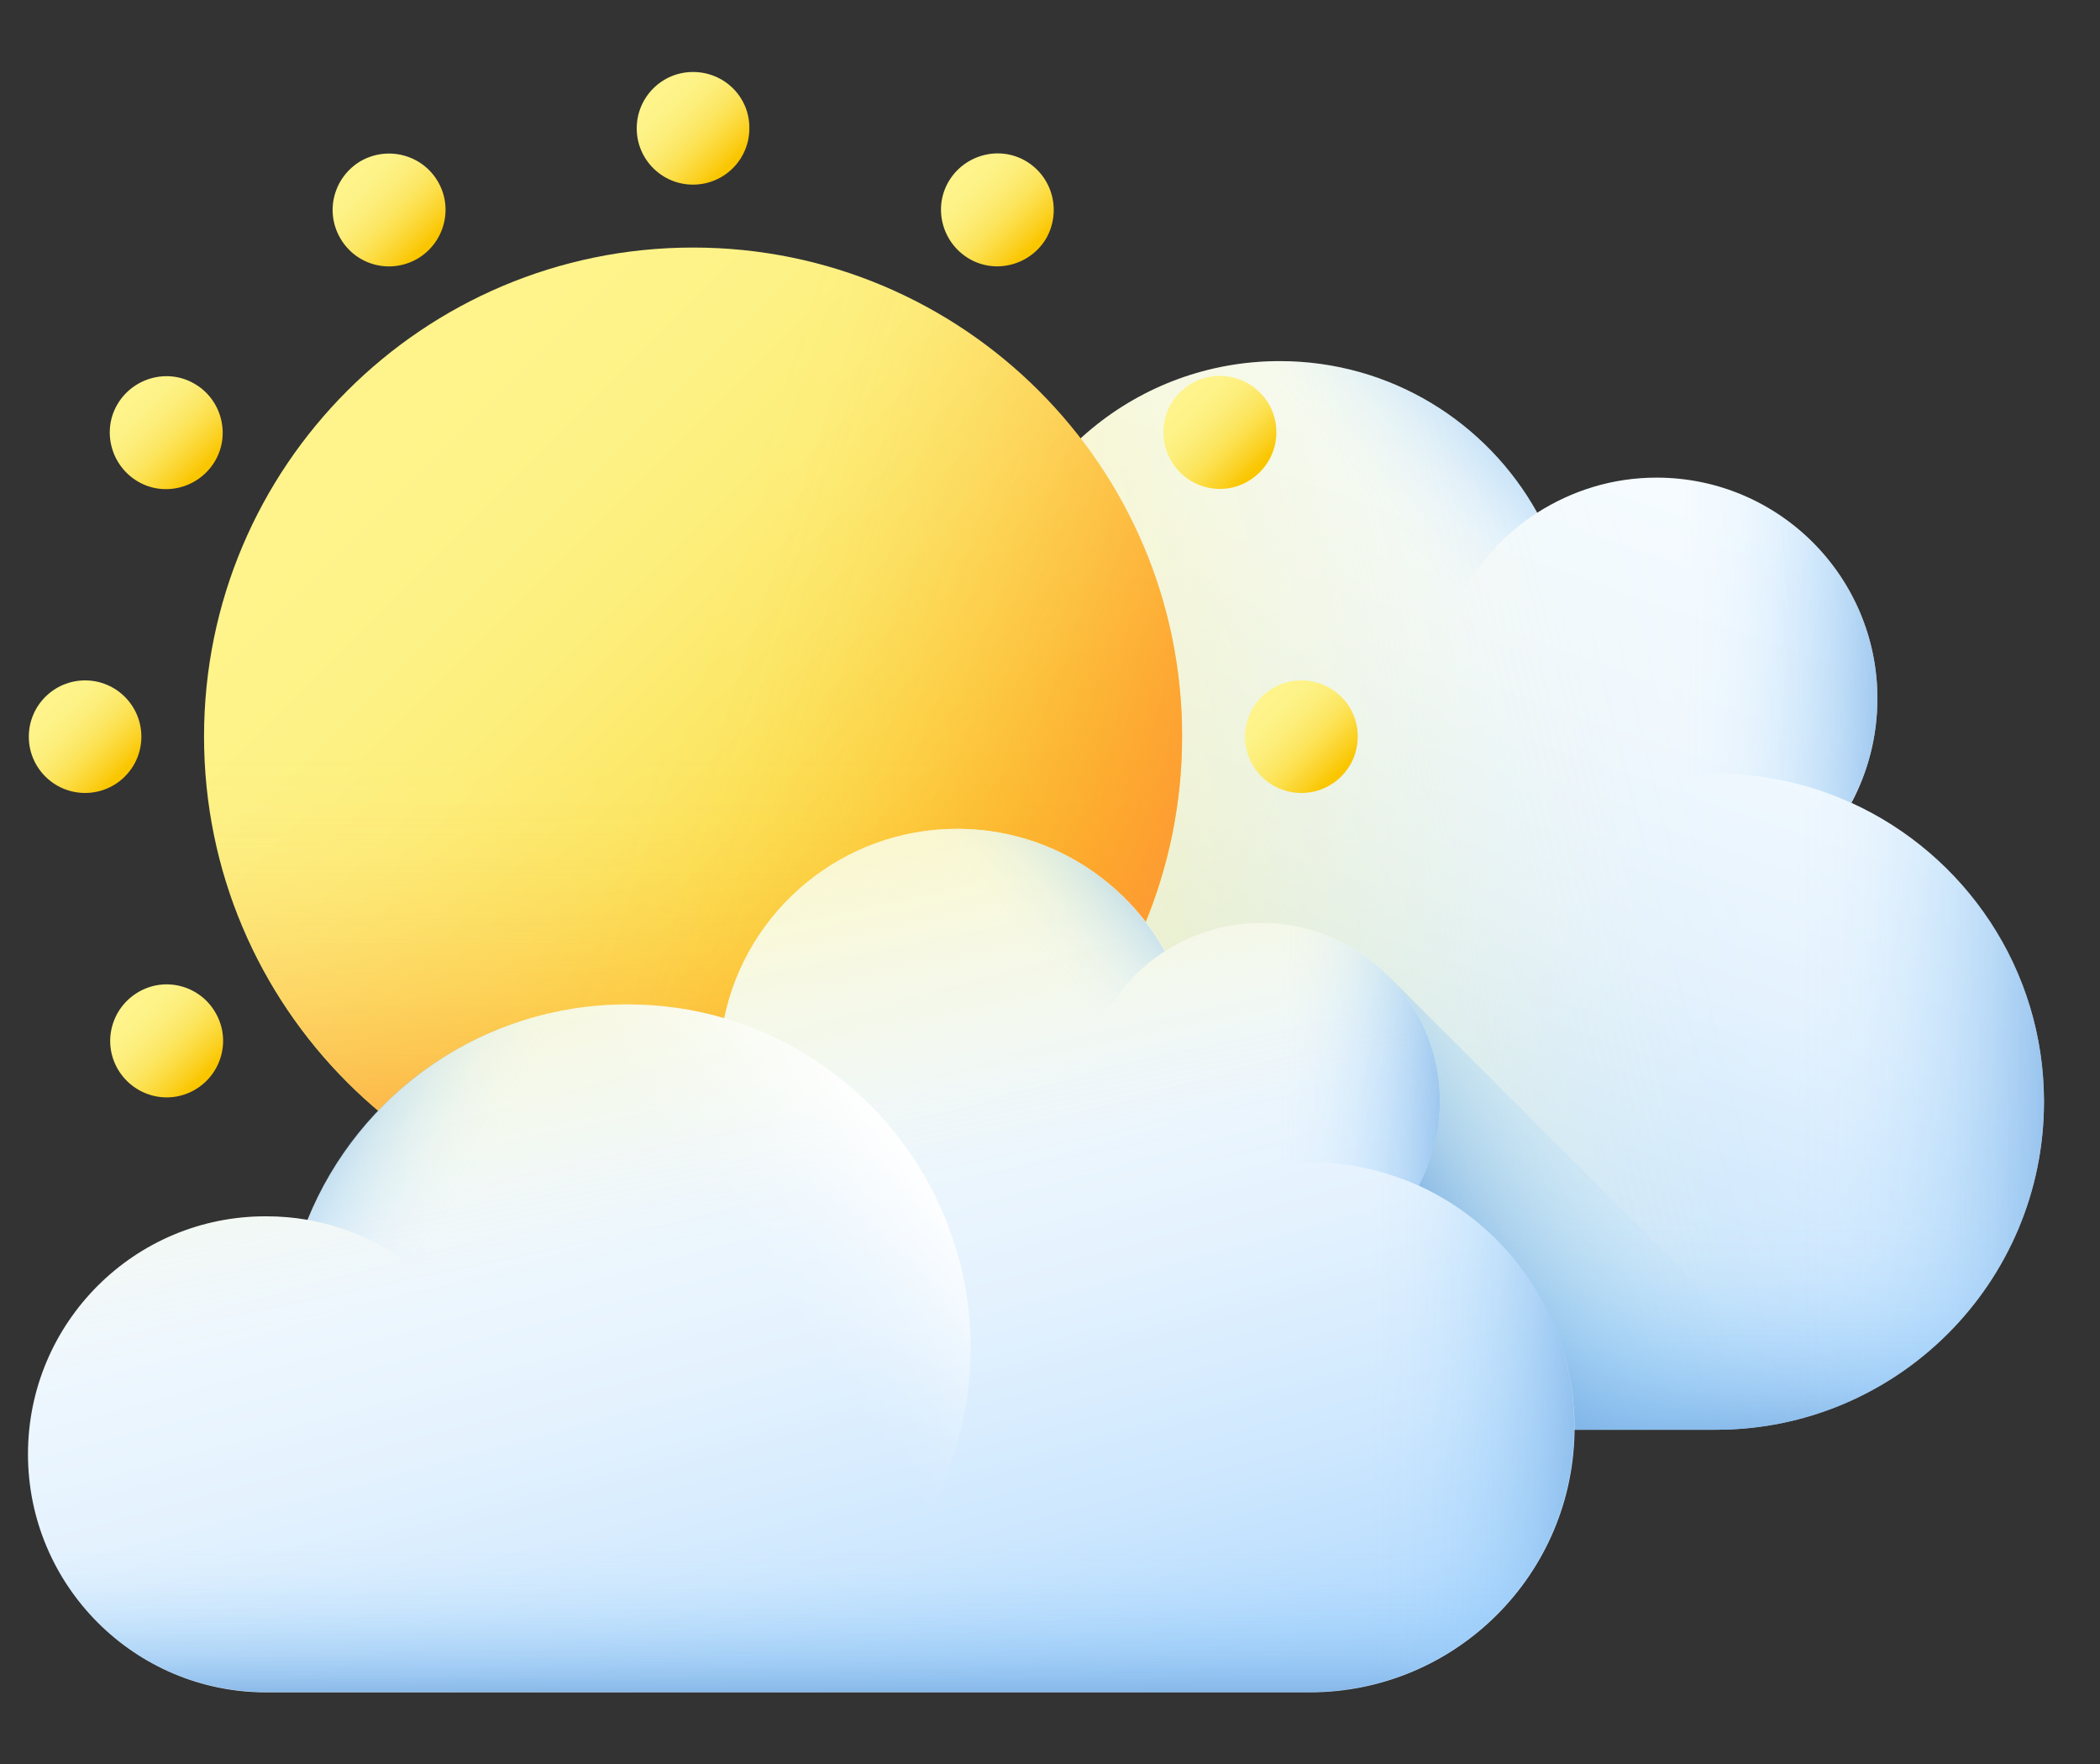 <svg width="25" height="21" viewBox="0 0 25 21" fill="none" xmlns="http://www.w3.org/2000/svg">
<rect x="0" y="0" width="25" height="21" fill="#333333" stroke="none"/>
<path d="M20.428 17.021C22.585 17.021 24.333 15.272 24.333 13.116C24.333 11.536 23.391 10.172 22.041 9.558C22.238 9.188 22.35 8.766 22.35 8.316C22.35 6.863 21.174 5.686 19.721 5.686C19.195 5.686 18.713 5.841 18.3 6.104C17.7 5.025 16.552 4.299 15.235 4.299C13.542 4.299 12.131 5.494 11.799 7.088C11.344 6.952 10.861 6.882 10.364 6.882C7.571 6.882 5.302 9.15 5.302 11.954C5.302 14.752 7.571 17.021 10.369 17.021H20.428Z" fill="url(#paint0_linear_429_743)"/>
<path d="M20.428 17.021C22.585 17.021 24.333 15.272 24.333 13.116C24.333 11.536 23.391 10.172 22.041 9.558C22.238 9.188 22.35 8.766 22.35 8.316C22.35 6.863 21.174 5.686 19.721 5.686C19.195 5.686 18.713 5.841 18.3 6.104C17.7 5.025 16.552 4.299 15.235 4.299C13.542 4.299 12.131 5.494 11.799 7.088C11.344 6.952 10.861 6.882 10.364 6.882C7.571 6.882 5.302 9.15 5.302 11.954C5.302 14.752 7.571 17.021 10.369 17.021H20.428Z" fill="url(#paint1_linear_429_743)"/>
<path d="M24.333 13.116C24.333 15.272 22.585 17.021 20.428 17.021H10.369C7.571 17.021 5.302 14.752 5.302 11.954C5.302 11.757 5.311 11.565 5.335 11.377H23.925C24.188 11.897 24.333 12.493 24.333 13.116Z" fill="url(#paint2_linear_429_743)"/>
<path d="M20.428 17.02C22.585 17.02 24.333 15.272 24.333 13.116C24.333 10.959 22.585 9.211 20.428 9.211C18.272 9.211 16.523 10.959 16.523 13.116C16.523 15.272 18.272 17.02 20.428 17.02Z" fill="url(#paint3_linear_429_743)"/>
<path d="M22.35 8.315C22.35 8.765 22.238 9.187 22.036 9.557C21.544 9.332 21 9.211 20.423 9.211C19.439 9.211 18.544 9.571 17.855 10.171C17.381 9.693 17.086 9.037 17.086 8.315C17.086 6.862 18.262 5.686 19.716 5.686C21.173 5.686 22.35 6.867 22.35 8.315Z" fill="url(#paint4_linear_429_743)"/>
<path d="M17.091 8.316C17.091 9.033 17.377 9.68 17.841 10.153C17.199 10.866 16.271 11.311 15.235 11.311C13.299 11.311 11.729 9.741 11.729 7.805C11.729 5.869 13.299 4.299 15.235 4.299C16.552 4.299 17.7 5.025 18.3 6.104C17.574 6.572 17.091 7.388 17.091 8.316Z" fill="url(#paint5_linear_429_743)"/>
<path d="M1.683 8.77C1.683 8.4 1.383 8.1 1.013 8.1C0.643 8.1 0.343 8.4 0.343 8.77C0.343 9.14 0.643 9.44 1.013 9.44C1.383 9.44 1.683 9.14 1.683 8.77Z" fill="url(#paint6_linear_429_743)"/>
<path d="M15.493 8.1C15.122 8.1 14.822 8.4 14.822 8.77C14.822 9.14 15.122 9.44 15.493 9.44C15.863 9.44 16.163 9.14 16.163 8.77C16.168 8.4 15.863 8.1 15.493 8.1Z" fill="url(#paint7_linear_429_743)"/>
<path d="M8.25 15.342C7.88 15.342 7.58 15.642 7.58 16.012C7.58 16.382 7.88 16.682 8.25 16.682C8.621 16.682 8.921 16.382 8.921 16.012C8.925 15.642 8.625 15.342 8.25 15.342Z" fill="url(#paint8_linear_429_743)"/>
<path d="M8.25 0.857C7.88 0.857 7.58 1.157 7.58 1.528C7.58 1.898 7.88 2.198 8.25 2.198C8.621 2.198 8.921 1.898 8.921 1.528C8.925 1.157 8.625 0.857 8.25 0.857Z" fill="url(#paint9_linear_429_743)"/>
<path d="M1.646 11.811C1.328 11.998 1.215 12.406 1.403 12.729C1.59 13.048 1.998 13.161 2.321 12.973C2.64 12.786 2.753 12.378 2.565 12.055C2.378 11.731 1.965 11.623 1.646 11.811Z" fill="url(#paint10_linear_429_743)"/>
<path d="M14.86 5.728C15.179 5.541 15.292 5.133 15.104 4.809C14.917 4.491 14.509 4.378 14.185 4.566C13.862 4.753 13.754 5.161 13.942 5.484C14.129 5.808 14.542 5.916 14.86 5.728Z" fill="url(#paint11_linear_429_743)"/>
<path d="M11.874 15.712C12.245 15.712 12.545 15.412 12.545 15.041C12.545 14.671 12.245 14.371 11.874 14.371C11.504 14.371 11.204 14.671 11.204 15.041C11.204 15.412 11.504 15.712 11.874 15.712Z" fill="url(#paint12_linear_429_743)"/>
<path d="M4.295 1.917C3.976 2.105 3.863 2.512 4.051 2.836C4.238 3.159 4.646 3.267 4.97 3.08C5.288 2.892 5.401 2.484 5.213 2.161C5.026 1.842 4.618 1.734 4.295 1.917Z" fill="url(#paint13_linear_429_743)"/>
<path d="M14.86 11.812C14.542 11.624 14.129 11.737 13.942 12.055C13.754 12.374 13.867 12.787 14.185 12.974C14.504 13.162 14.917 13.049 15.104 12.73C15.292 12.407 15.179 11.995 14.86 11.812Z" fill="url(#paint14_linear_429_743)"/>
<path d="M2.316 4.569C1.998 4.382 1.585 4.495 1.398 4.813C1.21 5.132 1.323 5.545 1.641 5.732C1.96 5.92 2.373 5.807 2.56 5.488C2.748 5.17 2.635 4.752 2.316 4.569Z" fill="url(#paint15_linear_429_743)"/>
<path d="M4.97 14.46C4.651 14.273 4.238 14.385 4.051 14.704C3.863 15.023 3.976 15.435 4.295 15.623C4.613 15.81 5.026 15.698 5.213 15.379C5.396 15.055 5.288 14.648 4.97 14.46Z" fill="url(#paint16_linear_429_743)"/>
<path d="M12.212 1.917C11.893 1.73 11.481 1.842 11.293 2.161C11.106 2.48 11.218 2.892 11.537 3.08C11.856 3.267 12.268 3.155 12.456 2.836C12.638 2.512 12.531 2.105 12.212 1.917Z" fill="url(#paint17_linear_429_743)"/>
<path d="M8.251 14.591C11.466 14.591 14.072 11.985 14.072 8.769C14.072 5.554 11.466 2.947 8.251 2.947C5.035 2.947 2.429 5.554 2.429 8.769C2.429 11.985 5.035 14.591 8.251 14.591Z" fill="url(#paint18_linear_429_743)"/>
<path d="M2.434 8.77C2.434 11.986 5.04 14.592 8.255 14.592C11.471 14.592 14.077 11.986 14.077 8.77C14.077 8.339 14.03 7.917 13.941 7.514H2.57C2.48 7.917 2.434 8.339 2.434 8.77Z" fill="url(#paint19_linear_429_743)"/>
<path d="M8.251 2.947C7.782 2.947 7.328 3.004 6.892 3.107V14.422C7.328 14.525 7.782 14.582 8.251 14.582C11.467 14.582 14.073 11.975 14.073 8.76C14.073 5.554 11.467 2.947 8.251 2.947Z" fill="url(#paint20_linear_429_743)"/>
<path d="M15.08 13.064V17.02H20.433C20.883 17.02 21.314 16.945 21.718 16.804L16.524 11.615L15.08 13.064Z" fill="url(#paint21_linear_429_743)"/>
<path d="M16.889 14.114C17.049 13.814 17.142 13.472 17.142 13.111C17.142 11.939 16.191 10.988 15.019 10.988C14.597 10.988 14.203 11.109 13.87 11.325C13.388 10.458 12.46 9.867 11.396 9.867C10.031 9.867 8.888 10.833 8.621 12.122C8.255 12.014 7.866 11.958 7.463 11.958C5.742 11.958 4.271 13.022 3.661 14.522C3.502 14.494 3.338 14.48 3.169 14.48C1.603 14.475 0.333 15.745 0.333 17.311C0.333 18.877 1.603 20.147 3.169 20.147H15.591C17.335 20.147 18.745 18.736 18.745 16.992C18.741 15.713 17.981 14.611 16.889 14.114Z" fill="url(#paint22_linear_429_743)"/>
<path d="M16.889 14.114C17.049 13.814 17.142 13.472 17.142 13.111C17.142 11.939 16.191 10.988 15.019 10.988C14.597 10.988 14.203 11.109 13.87 11.325C13.388 10.458 12.46 9.867 11.396 9.867C10.031 9.867 8.888 10.833 8.621 12.122C8.255 12.014 7.866 11.958 7.463 11.958C5.742 11.958 4.271 13.022 3.661 14.522C3.502 14.494 3.338 14.48 3.169 14.48C1.603 14.475 0.333 15.745 0.333 17.311C0.333 18.877 1.603 20.147 3.169 20.147H15.591C17.335 20.147 18.745 18.736 18.745 16.992C18.741 15.713 17.981 14.611 16.889 14.114Z" fill="url(#paint23_linear_429_743)"/>
<path d="M18.741 16.988C18.741 18.732 17.33 20.143 15.586 20.143H3.164C1.603 20.143 0.333 18.873 0.333 17.312C0.333 16.763 0.488 16.248 0.76 15.816H18.511C18.661 16.177 18.741 16.576 18.741 16.988Z" fill="url(#paint24_linear_429_743)"/>
<path d="M15.586 20.141C17.329 20.141 18.741 18.729 18.741 16.987C18.741 15.244 17.329 13.832 15.586 13.832C13.844 13.832 12.432 15.244 12.432 16.987C12.432 18.729 13.844 20.141 15.586 20.141Z" fill="url(#paint25_linear_429_743)"/>
<path d="M17.142 13.112C17.142 13.473 17.053 13.815 16.889 14.115C16.491 13.937 16.05 13.834 15.586 13.834C14.794 13.834 14.067 14.129 13.509 14.612C13.125 14.227 12.891 13.698 12.891 13.112C12.891 11.94 13.842 10.988 15.014 10.988C16.191 10.988 17.142 11.94 17.142 13.112Z" fill="url(#paint26_linear_429_743)"/>
<path d="M12.891 13.111C12.891 13.688 13.12 14.213 13.495 14.597C12.975 15.173 12.225 15.534 11.391 15.534C9.825 15.534 8.555 14.264 8.555 12.698C8.555 11.133 9.825 9.867 11.391 9.867C12.455 9.867 13.383 10.453 13.866 11.325C13.28 11.7 12.891 12.361 12.891 13.111Z" fill="url(#paint27_linear_429_743)"/>
<path d="M11.555 16.05C11.555 18.309 9.722 20.147 7.458 20.147C6.577 20.147 5.756 19.866 5.091 19.392C5.649 18.877 6 18.136 6 17.311C6 15.914 4.992 14.756 3.661 14.522C4.266 13.012 5.738 11.953 7.458 11.953C9.722 11.953 11.555 13.786 11.555 16.05Z" fill="url(#paint28_linear_429_743)"/>
<path d="M11.555 16.05C11.555 18.309 9.722 20.147 7.458 20.147C6.577 20.147 5.756 19.866 5.091 19.392C5.649 18.877 6 18.136 6 17.311C6 15.914 4.992 14.756 3.661 14.522C4.266 13.012 5.738 11.953 7.458 11.953C9.722 11.953 11.555 13.786 11.555 16.05Z" fill="url(#paint29_linear_429_743)"/>
<defs>
<linearGradient id="paint0_linear_429_743" x1="17.388" y1="4.972" x2="13.78" y2="15.448" gradientUnits="userSpaceOnUse">
<stop stop-color="#F5FBFF"/>
<stop offset="0.241" stop-color="#F0F8FE"/>
<stop offset="0.492" stop-color="#E4F2FE"/>
<stop offset="0.746" stop-color="#CFE8FE"/>
<stop offset="1" stop-color="#B3DAFE"/>
</linearGradient>
<linearGradient id="paint1_linear_429_743" x1="20.606" y1="9.978" x2="11.182" y2="12.317" gradientUnits="userSpaceOnUse">
<stop stop-color="#FEF48B" stop-opacity="0"/>
<stop offset="0.12" stop-color="#FEF48B" stop-opacity="0.016"/>
<stop offset="0.245" stop-color="#FEF48E" stop-opacity="0.065"/>
<stop offset="0.372" stop-color="#FEF493" stop-opacity="0.147"/>
<stop offset="0.501" stop-color="#FEF49A" stop-opacity="0.261"/>
<stop offset="0.63" stop-color="#FEF4A3" stop-opacity="0.408"/>
<stop offset="0.761" stop-color="#FEF4AD" stop-opacity="0.588"/>
<stop offset="0.89" stop-color="#FEF4BA" stop-opacity="0.797"/>
<stop offset="1" stop-color="#FFF5C6"/>
</linearGradient>
<linearGradient id="paint2_linear_429_743" x1="14.817" y1="14.524" x2="14.817" y2="17.318" gradientUnits="userSpaceOnUse">
<stop stop-color="#8AC9FE" stop-opacity="0"/>
<stop offset="0.129" stop-color="#89C8FD" stop-opacity="0.019"/>
<stop offset="0.263" stop-color="#88C6FB" stop-opacity="0.075"/>
<stop offset="0.399" stop-color="#87C4F8" stop-opacity="0.168"/>
<stop offset="0.536" stop-color="#85C0F4" stop-opacity="0.298"/>
<stop offset="0.675" stop-color="#83BBEF" stop-opacity="0.466"/>
<stop offset="0.815" stop-color="#7FB5E9" stop-opacity="0.672"/>
<stop offset="0.953" stop-color="#7CAEE1" stop-opacity="0.911"/>
<stop offset="1" stop-color="#7BACDF"/>
</linearGradient>
<linearGradient id="paint3_linear_429_743" x1="21.355" y1="13.116" x2="24.845" y2="13.116" gradientUnits="userSpaceOnUse">
<stop stop-color="#8AC9FE" stop-opacity="0"/>
<stop offset="0.129" stop-color="#89C8FD" stop-opacity="0.019"/>
<stop offset="0.263" stop-color="#88C6FB" stop-opacity="0.075"/>
<stop offset="0.399" stop-color="#87C4F8" stop-opacity="0.168"/>
<stop offset="0.536" stop-color="#85C0F4" stop-opacity="0.298"/>
<stop offset="0.675" stop-color="#83BBEF" stop-opacity="0.466"/>
<stop offset="0.815" stop-color="#7FB5E9" stop-opacity="0.672"/>
<stop offset="0.953" stop-color="#7CAEE1" stop-opacity="0.911"/>
<stop offset="1" stop-color="#7BACDF"/>
</linearGradient>
<linearGradient id="paint4_linear_429_743" x1="19.994" y1="7.95" x2="22.835" y2="7.997" gradientUnits="userSpaceOnUse">
<stop stop-color="#8AC9FE" stop-opacity="0"/>
<stop offset="0.129" stop-color="#89C8FD" stop-opacity="0.019"/>
<stop offset="0.263" stop-color="#88C6FB" stop-opacity="0.075"/>
<stop offset="0.399" stop-color="#87C4F8" stop-opacity="0.168"/>
<stop offset="0.536" stop-color="#85C0F4" stop-opacity="0.298"/>
<stop offset="0.675" stop-color="#83BBEF" stop-opacity="0.466"/>
<stop offset="0.815" stop-color="#7FB5E9" stop-opacity="0.672"/>
<stop offset="0.953" stop-color="#7CAEE1" stop-opacity="0.911"/>
<stop offset="1" stop-color="#7BACDF"/>
</linearGradient>
<linearGradient id="paint5_linear_429_743" x1="16.722" y1="6.534" x2="18.678" y2="4.858" gradientUnits="userSpaceOnUse">
<stop stop-color="#8AC9FE" stop-opacity="0"/>
<stop offset="0.129" stop-color="#89C8FD" stop-opacity="0.019"/>
<stop offset="0.263" stop-color="#88C6FB" stop-opacity="0.075"/>
<stop offset="0.399" stop-color="#87C4F8" stop-opacity="0.168"/>
<stop offset="0.536" stop-color="#85C0F4" stop-opacity="0.298"/>
<stop offset="0.675" stop-color="#83BBEF" stop-opacity="0.466"/>
<stop offset="0.815" stop-color="#7FB5E9" stop-opacity="0.672"/>
<stop offset="0.953" stop-color="#7CAEE1" stop-opacity="0.911"/>
<stop offset="1" stop-color="#7BACDF"/>
</linearGradient>
<linearGradient id="paint6_linear_429_743" x1="0.607" y1="8.367" x2="1.441" y2="9.2" gradientUnits="userSpaceOnUse">
<stop stop-color="#FEF48B"/>
<stop offset="0.165" stop-color="#FDF286"/>
<stop offset="0.335" stop-color="#FDEE7A"/>
<stop offset="0.509" stop-color="#FCE765"/>
<stop offset="0.684" stop-color="#FCDE48"/>
<stop offset="0.859" stop-color="#FBD123"/>
<stop offset="1" stop-color="#FAC600"/>
</linearGradient>
<linearGradient id="paint7_linear_429_743" x1="15.091" y1="8.367" x2="15.925" y2="9.2" gradientUnits="userSpaceOnUse">
<stop stop-color="#FEF48B"/>
<stop offset="0.165" stop-color="#FDF286"/>
<stop offset="0.335" stop-color="#FDEE7A"/>
<stop offset="0.509" stop-color="#FCE765"/>
<stop offset="0.684" stop-color="#FCDE48"/>
<stop offset="0.859" stop-color="#FBD123"/>
<stop offset="1" stop-color="#FAC600"/>
</linearGradient>
<linearGradient id="paint8_linear_429_743" x1="7.849" y1="15.609" x2="8.683" y2="16.442" gradientUnits="userSpaceOnUse">
<stop stop-color="#FEF48B"/>
<stop offset="0.165" stop-color="#FDF286"/>
<stop offset="0.335" stop-color="#FDEE7A"/>
<stop offset="0.509" stop-color="#FCE765"/>
<stop offset="0.684" stop-color="#FCDE48"/>
<stop offset="0.859" stop-color="#FBD123"/>
<stop offset="1" stop-color="#FAC600"/>
</linearGradient>
<linearGradient id="paint9_linear_429_743" x1="7.849" y1="1.125" x2="8.683" y2="1.958" gradientUnits="userSpaceOnUse">
<stop stop-color="#FEF48B"/>
<stop offset="0.165" stop-color="#FDF286"/>
<stop offset="0.335" stop-color="#FDEE7A"/>
<stop offset="0.509" stop-color="#FCE765"/>
<stop offset="0.684" stop-color="#FCDE48"/>
<stop offset="0.859" stop-color="#FBD123"/>
<stop offset="1" stop-color="#FAC600"/>
</linearGradient>
<linearGradient id="paint10_linear_429_743" x1="1.578" y1="11.986" x2="2.412" y2="12.82" gradientUnits="userSpaceOnUse">
<stop stop-color="#FEF48B"/>
<stop offset="0.165" stop-color="#FDF286"/>
<stop offset="0.335" stop-color="#FDEE7A"/>
<stop offset="0.509" stop-color="#FCE765"/>
<stop offset="0.684" stop-color="#FCDE48"/>
<stop offset="0.859" stop-color="#FBD123"/>
<stop offset="1" stop-color="#FAC600"/>
</linearGradient>
<linearGradient id="paint11_linear_429_743" x1="14.122" y1="4.746" x2="14.955" y2="5.58" gradientUnits="userSpaceOnUse">
<stop stop-color="#FEF48B"/>
<stop offset="0.165" stop-color="#FDF286"/>
<stop offset="0.335" stop-color="#FDEE7A"/>
<stop offset="0.509" stop-color="#FCE765"/>
<stop offset="0.684" stop-color="#FCDE48"/>
<stop offset="0.859" stop-color="#FBD123"/>
<stop offset="1" stop-color="#FAC600"/>
</linearGradient>
<linearGradient id="paint12_linear_429_743" x1="11.471" y1="14.638" x2="12.305" y2="15.472" gradientUnits="userSpaceOnUse">
<stop stop-color="#FEF48B"/>
<stop offset="0.165" stop-color="#FDF286"/>
<stop offset="0.335" stop-color="#FDEE7A"/>
<stop offset="0.509" stop-color="#FCE765"/>
<stop offset="0.684" stop-color="#FCDE48"/>
<stop offset="0.859" stop-color="#FBD123"/>
<stop offset="1" stop-color="#FAC600"/>
</linearGradient>
<linearGradient id="paint13_linear_429_743" x1="4.229" y1="2.095" x2="5.062" y2="2.929" gradientUnits="userSpaceOnUse">
<stop stop-color="#FEF48B"/>
<stop offset="0.165" stop-color="#FDF286"/>
<stop offset="0.335" stop-color="#FDEE7A"/>
<stop offset="0.509" stop-color="#FCE765"/>
<stop offset="0.684" stop-color="#FCDE48"/>
<stop offset="0.859" stop-color="#FBD123"/>
<stop offset="1" stop-color="#FAC600"/>
</linearGradient>
<linearGradient id="paint14_linear_429_743" x1="14.122" y1="11.987" x2="14.955" y2="12.821" gradientUnits="userSpaceOnUse">
<stop stop-color="#FEF48B"/>
<stop offset="0.165" stop-color="#FDF286"/>
<stop offset="0.335" stop-color="#FDEE7A"/>
<stop offset="0.509" stop-color="#FCE765"/>
<stop offset="0.684" stop-color="#FCDE48"/>
<stop offset="0.859" stop-color="#FBD123"/>
<stop offset="1" stop-color="#FAC600"/>
</linearGradient>
<linearGradient id="paint15_linear_429_743" x1="1.578" y1="4.745" x2="2.411" y2="5.579" gradientUnits="userSpaceOnUse">
<stop stop-color="#FEF48B"/>
<stop offset="0.165" stop-color="#FDF286"/>
<stop offset="0.335" stop-color="#FDEE7A"/>
<stop offset="0.509" stop-color="#FCE765"/>
<stop offset="0.684" stop-color="#FCDE48"/>
<stop offset="0.859" stop-color="#FBD123"/>
<stop offset="1" stop-color="#FAC600"/>
</linearGradient>
<linearGradient id="paint16_linear_429_743" x1="4.229" y1="14.638" x2="5.062" y2="15.472" gradientUnits="userSpaceOnUse">
<stop stop-color="#FEF48B"/>
<stop offset="0.165" stop-color="#FDF286"/>
<stop offset="0.335" stop-color="#FDEE7A"/>
<stop offset="0.509" stop-color="#FCE765"/>
<stop offset="0.684" stop-color="#FCDE48"/>
<stop offset="0.859" stop-color="#FBD123"/>
<stop offset="1" stop-color="#FAC600"/>
</linearGradient>
<linearGradient id="paint17_linear_429_743" x1="11.471" y1="2.095" x2="12.305" y2="2.929" gradientUnits="userSpaceOnUse">
<stop stop-color="#FEF48B"/>
<stop offset="0.165" stop-color="#FDF286"/>
<stop offset="0.335" stop-color="#FDEE7A"/>
<stop offset="0.509" stop-color="#FCE765"/>
<stop offset="0.684" stop-color="#FCDE48"/>
<stop offset="0.859" stop-color="#FBD123"/>
<stop offset="1" stop-color="#FAC600"/>
</linearGradient>
<linearGradient id="paint18_linear_429_743" x1="4.755" y1="5.272" x2="11.985" y2="12.502" gradientUnits="userSpaceOnUse">
<stop stop-color="#FEF48B"/>
<stop offset="0.165" stop-color="#FDF286"/>
<stop offset="0.335" stop-color="#FDEE7A"/>
<stop offset="0.509" stop-color="#FCE765"/>
<stop offset="0.684" stop-color="#FCDE48"/>
<stop offset="0.859" stop-color="#FBD123"/>
<stop offset="1" stop-color="#FAC600"/>
</linearGradient>
<linearGradient id="paint19_linear_429_743" x1="8.253" y1="8.98" x2="8.253" y2="14.683" gradientUnits="userSpaceOnUse">
<stop stop-color="#FE9738" stop-opacity="0"/>
<stop offset="0.121" stop-color="#FE9738" stop-opacity="0.016"/>
<stop offset="0.246" stop-color="#FE9738" stop-opacity="0.065"/>
<stop offset="0.373" stop-color="#FE9738" stop-opacity="0.147"/>
<stop offset="0.502" stop-color="#FE9738" stop-opacity="0.262"/>
<stop offset="0.632" stop-color="#FE9738" stop-opacity="0.41"/>
<stop offset="0.762" stop-color="#FE9738" stop-opacity="0.59"/>
<stop offset="0.892" stop-color="#FE9738" stop-opacity="0.8"/>
<stop offset="1" stop-color="#FE9738"/>
</linearGradient>
<linearGradient id="paint20_linear_429_743" x1="7.886" y1="8.635" x2="14.157" y2="10.725" gradientUnits="userSpaceOnUse">
<stop stop-color="#FE9738" stop-opacity="0"/>
<stop offset="0.121" stop-color="#FE9738" stop-opacity="0.016"/>
<stop offset="0.246" stop-color="#FE9738" stop-opacity="0.065"/>
<stop offset="0.373" stop-color="#FE9738" stop-opacity="0.147"/>
<stop offset="0.502" stop-color="#FE9738" stop-opacity="0.262"/>
<stop offset="0.632" stop-color="#FE9738" stop-opacity="0.41"/>
<stop offset="0.762" stop-color="#FE9738" stop-opacity="0.59"/>
<stop offset="0.892" stop-color="#FE9738" stop-opacity="0.8"/>
<stop offset="1" stop-color="#FE9738"/>
</linearGradient>
<linearGradient id="paint21_linear_429_743" x1="19.878" y1="13.777" x2="17.183" y2="15.314" gradientUnits="userSpaceOnUse">
<stop stop-color="#8AC9FE" stop-opacity="0"/>
<stop offset="0.129" stop-color="#89C8FD" stop-opacity="0.019"/>
<stop offset="0.263" stop-color="#88C6FB" stop-opacity="0.075"/>
<stop offset="0.399" stop-color="#87C4F8" stop-opacity="0.168"/>
<stop offset="0.536" stop-color="#85C0F4" stop-opacity="0.298"/>
<stop offset="0.675" stop-color="#83BBEF" stop-opacity="0.466"/>
<stop offset="0.815" stop-color="#7FB5E9" stop-opacity="0.672"/>
<stop offset="0.953" stop-color="#7CAEE1" stop-opacity="0.911"/>
<stop offset="1" stop-color="#7BACDF"/>
</linearGradient>
<linearGradient id="paint22_linear_429_743" x1="7.982" y1="11.397" x2="10.616" y2="21.103" gradientUnits="userSpaceOnUse">
<stop stop-color="#F5FBFF"/>
<stop offset="0.241" stop-color="#F0F8FE"/>
<stop offset="0.492" stop-color="#E4F2FE"/>
<stop offset="0.746" stop-color="#CFE8FE"/>
<stop offset="1" stop-color="#B3DAFE"/>
</linearGradient>
<linearGradient id="paint23_linear_429_743" x1="9.098" y1="15.017" x2="7.828" y2="8.902" gradientUnits="userSpaceOnUse">
<stop stop-color="#FEF48B" stop-opacity="0"/>
<stop offset="0.12" stop-color="#FEF48B" stop-opacity="0.016"/>
<stop offset="0.245" stop-color="#FEF48E" stop-opacity="0.065"/>
<stop offset="0.372" stop-color="#FEF493" stop-opacity="0.147"/>
<stop offset="0.501" stop-color="#FEF49A" stop-opacity="0.261"/>
<stop offset="0.63" stop-color="#FEF4A3" stop-opacity="0.408"/>
<stop offset="0.761" stop-color="#FEF4AD" stop-opacity="0.588"/>
<stop offset="0.89" stop-color="#FEF4BA" stop-opacity="0.797"/>
<stop offset="1" stop-color="#FFF5C6"/>
</linearGradient>
<linearGradient id="paint24_linear_429_743" x1="9.537" y1="18.37" x2="9.537" y2="20.327" gradientUnits="userSpaceOnUse">
<stop stop-color="#8AC9FE" stop-opacity="0"/>
<stop offset="0.129" stop-color="#89C8FD" stop-opacity="0.019"/>
<stop offset="0.263" stop-color="#88C6FB" stop-opacity="0.075"/>
<stop offset="0.399" stop-color="#87C4F8" stop-opacity="0.168"/>
<stop offset="0.536" stop-color="#85C0F4" stop-opacity="0.298"/>
<stop offset="0.675" stop-color="#83BBEF" stop-opacity="0.466"/>
<stop offset="0.815" stop-color="#7FB5E9" stop-opacity="0.672"/>
<stop offset="0.953" stop-color="#7CAEE1" stop-opacity="0.911"/>
<stop offset="1" stop-color="#7BACDF"/>
</linearGradient>
<linearGradient id="paint25_linear_429_743" x1="16.336" y1="16.988" x2="19.155" y2="16.988" gradientUnits="userSpaceOnUse">
<stop stop-color="#8AC9FE" stop-opacity="0"/>
<stop offset="0.129" stop-color="#89C8FD" stop-opacity="0.019"/>
<stop offset="0.263" stop-color="#88C6FB" stop-opacity="0.075"/>
<stop offset="0.399" stop-color="#87C4F8" stop-opacity="0.168"/>
<stop offset="0.536" stop-color="#85C0F4" stop-opacity="0.298"/>
<stop offset="0.675" stop-color="#83BBEF" stop-opacity="0.466"/>
<stop offset="0.815" stop-color="#7FB5E9" stop-opacity="0.672"/>
<stop offset="0.953" stop-color="#7CAEE1" stop-opacity="0.911"/>
<stop offset="1" stop-color="#7BACDF"/>
</linearGradient>
<linearGradient id="paint26_linear_429_743" x1="15.236" y1="12.817" x2="17.53" y2="12.854" gradientUnits="userSpaceOnUse">
<stop stop-color="#8AC9FE" stop-opacity="0"/>
<stop offset="0.129" stop-color="#89C8FD" stop-opacity="0.019"/>
<stop offset="0.263" stop-color="#88C6FB" stop-opacity="0.075"/>
<stop offset="0.399" stop-color="#87C4F8" stop-opacity="0.168"/>
<stop offset="0.536" stop-color="#85C0F4" stop-opacity="0.298"/>
<stop offset="0.675" stop-color="#83BBEF" stop-opacity="0.466"/>
<stop offset="0.815" stop-color="#7FB5E9" stop-opacity="0.672"/>
<stop offset="0.953" stop-color="#7CAEE1" stop-opacity="0.911"/>
<stop offset="1" stop-color="#7BACDF"/>
</linearGradient>
<linearGradient id="paint27_linear_429_743" x1="12.592" y1="11.671" x2="14.172" y2="10.317" gradientUnits="userSpaceOnUse">
<stop stop-color="#8AC9FE" stop-opacity="0"/>
<stop offset="0.129" stop-color="#89C8FD" stop-opacity="0.019"/>
<stop offset="0.263" stop-color="#88C6FB" stop-opacity="0.075"/>
<stop offset="0.399" stop-color="#87C4F8" stop-opacity="0.168"/>
<stop offset="0.536" stop-color="#85C0F4" stop-opacity="0.298"/>
<stop offset="0.675" stop-color="#83BBEF" stop-opacity="0.466"/>
<stop offset="0.815" stop-color="#7FB5E9" stop-opacity="0.672"/>
<stop offset="0.953" stop-color="#7CAEE1" stop-opacity="0.911"/>
<stop offset="1" stop-color="#7BACDF"/>
</linearGradient>
<linearGradient id="paint28_linear_429_743" x1="5.236" y1="14.799" x2="3.092" y2="13.595" gradientUnits="userSpaceOnUse">
<stop stop-color="#8AC9FE" stop-opacity="0"/>
<stop offset="0.129" stop-color="#89C8FD" stop-opacity="0.019"/>
<stop offset="0.263" stop-color="#88C6FB" stop-opacity="0.075"/>
<stop offset="0.399" stop-color="#87C4F8" stop-opacity="0.168"/>
<stop offset="0.536" stop-color="#85C0F4" stop-opacity="0.298"/>
<stop offset="0.675" stop-color="#83BBEF" stop-opacity="0.466"/>
<stop offset="0.815" stop-color="#7FB5E9" stop-opacity="0.672"/>
<stop offset="0.953" stop-color="#7CAEE1" stop-opacity="0.911"/>
<stop offset="1" stop-color="#7BACDF"/>
</linearGradient>
<linearGradient id="paint29_linear_429_743" x1="8.71" y1="15.113" x2="10.766" y2="13.575" gradientUnits="userSpaceOnUse">
<stop stop-color="white" stop-opacity="0"/>
<stop offset="0.12" stop-color="white" stop-opacity="0.016"/>
<stop offset="0.245" stop-color="white" stop-opacity="0.065"/>
<stop offset="0.372" stop-color="white" stop-opacity="0.147"/>
<stop offset="0.501" stop-color="white" stop-opacity="0.261"/>
<stop offset="0.63" stop-color="white" stop-opacity="0.408"/>
<stop offset="0.761" stop-color="white" stop-opacity="0.588"/>
<stop offset="0.89" stop-color="white" stop-opacity="0.797"/>
<stop offset="1" stop-color="white"/>
</linearGradient>
</defs>
</svg>
